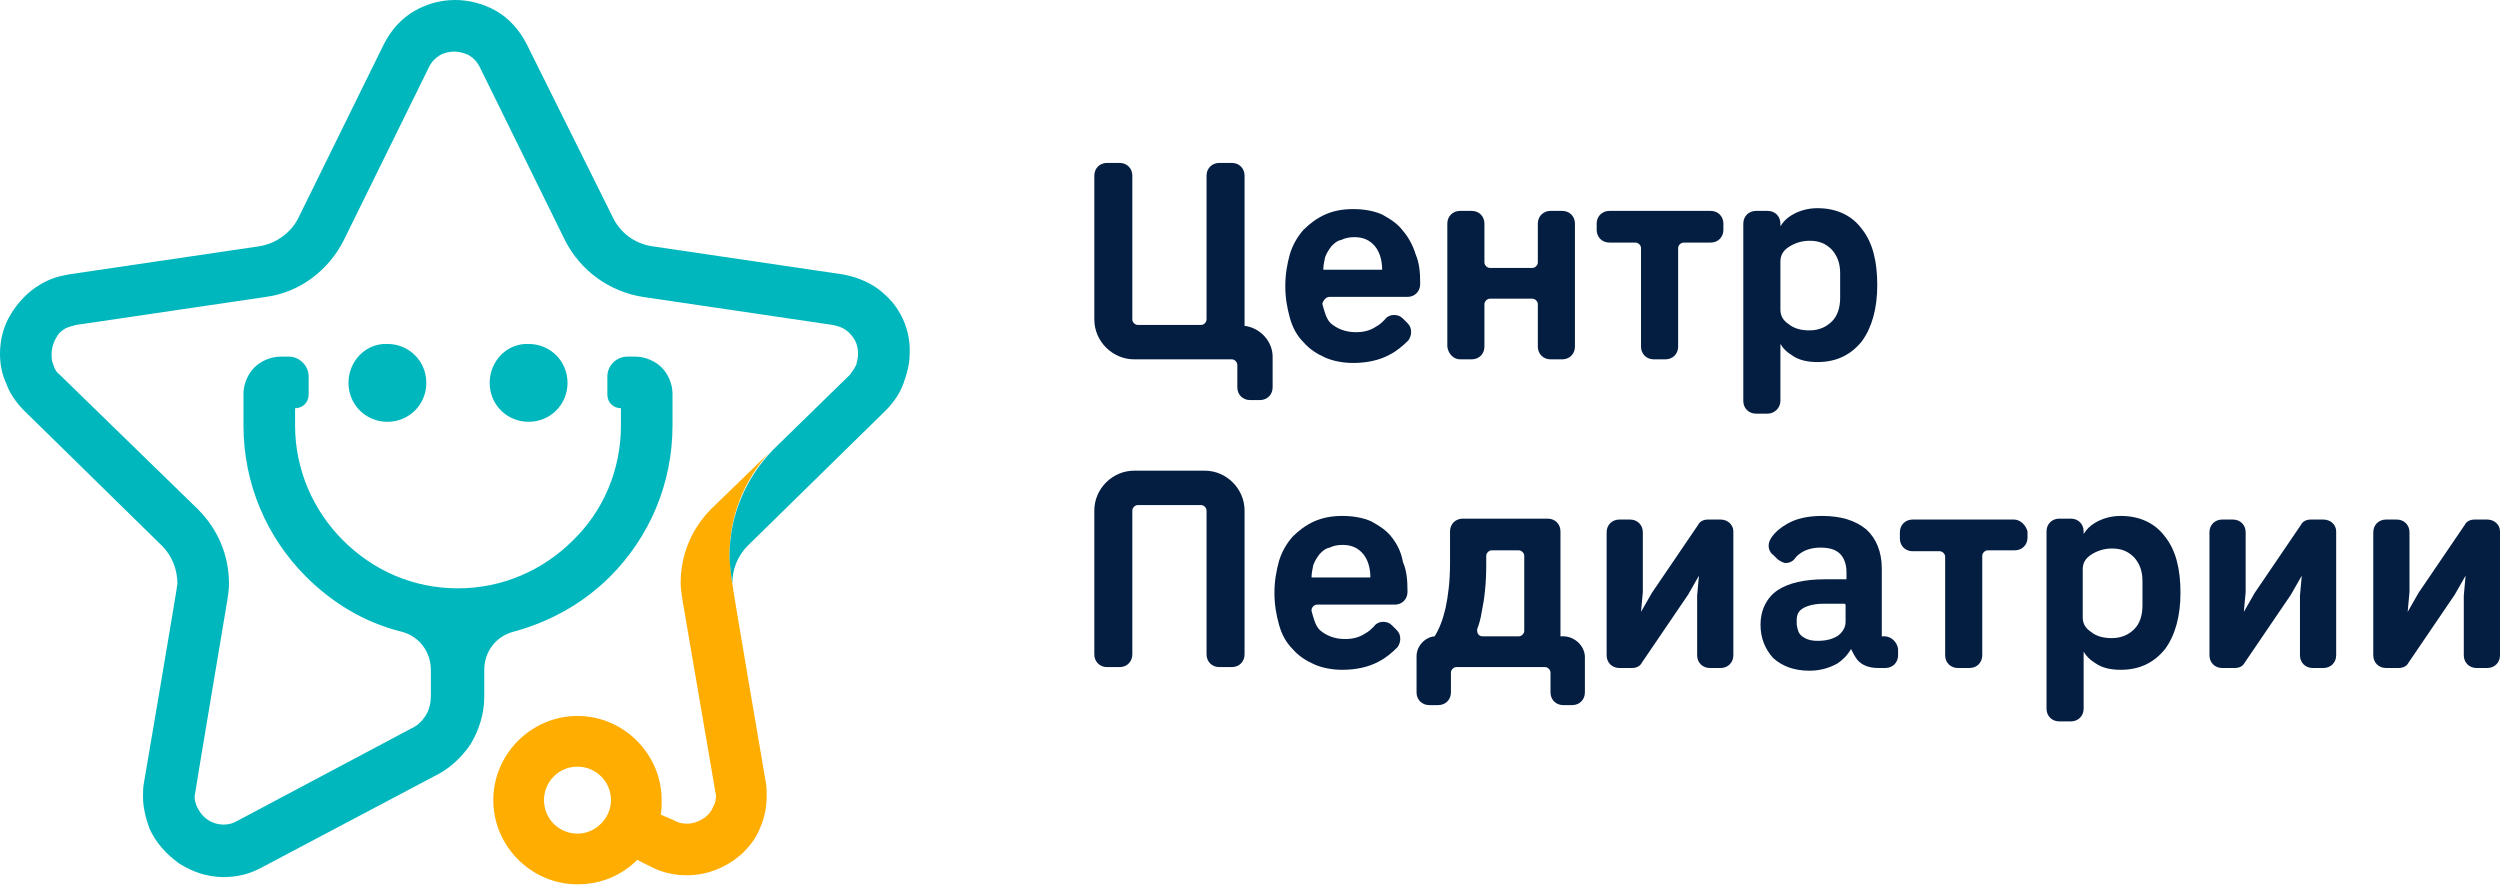 <svg width="224" height="80" viewBox="0 0 224 80" fill="none" xmlns="http://www.w3.org/2000/svg">
<path d="M65.61 52.229C65.61 52.229 65.367 50.526 65.367 49.715C65.367 46.227 66.665 43.064 68.854 40.631L63.745 45.578C61.961 47.363 60.988 49.715 60.988 52.229C60.988 52.715 61.069 53.283 61.15 53.77L64.07 70.801C64.07 70.963 64.151 71.125 64.151 71.287C64.151 71.693 64.07 72.017 63.907 72.261C63.745 72.747 63.34 73.153 62.934 73.396C62.529 73.639 62.042 73.802 61.555 73.802C61.15 73.802 60.744 73.72 60.339 73.477L59.203 72.99C59.285 72.585 59.285 72.18 59.285 71.693C59.285 67.557 55.878 64.15 51.742 64.15C47.606 64.15 44.2 67.557 44.2 71.693C44.2 75.829 47.606 79.235 51.742 79.235C53.851 79.235 55.716 78.424 57.095 77.046L58.23 77.613C59.285 78.181 60.42 78.424 61.555 78.424C63.502 78.424 65.286 77.613 66.584 76.397C67.232 75.748 67.8 75.018 68.124 74.126C68.53 73.234 68.692 72.261 68.692 71.287C68.692 70.882 68.692 70.476 68.611 70.071C68.611 70.071 65.61 52.553 65.61 52.229ZM51.742 74.694C50.12 74.694 48.742 73.396 48.742 71.693C48.742 70.071 50.039 68.692 51.742 68.692C53.364 68.692 54.743 69.99 54.743 71.693C54.743 73.315 53.364 74.694 51.742 74.694Z" fill="#FFAD00"/>
<path d="M31.224 34.306C31.224 36.252 32.765 37.793 34.711 37.793C36.657 37.793 38.198 36.252 38.198 34.306C38.198 32.359 36.657 30.818 34.711 30.818C32.765 30.737 31.224 32.359 31.224 34.306Z" fill="#00B7BD"/>
<path d="M43.875 34.306C43.875 36.252 45.416 37.793 47.363 37.793C49.309 37.793 50.85 36.252 50.85 34.306C50.85 32.359 49.309 30.818 47.363 30.818C45.416 30.737 43.875 32.359 43.875 34.306Z" fill="#00B7BD"/>
<path d="M79.965 27.088C79.397 26.439 78.749 25.871 78.019 25.466C77.289 25.06 76.397 24.736 75.424 24.573L58.392 22.059C56.852 21.816 55.554 20.843 54.905 19.464L47.201 3.974C46.552 2.676 45.579 1.622 44.443 0.973C43.308 0.324 42.01 0 40.794 0C39.496 0 38.279 0.324 37.144 0.973C36.009 1.622 35.035 2.676 34.387 3.974L26.763 19.464C26.114 20.843 24.736 21.816 23.276 22.059L6.245 24.573C5.272 24.736 4.461 24.979 3.65 25.466C2.514 26.114 1.622 27.088 0.973 28.142C0.324 29.196 0 30.413 0 31.71C0 32.602 0.162 33.495 0.568 34.387C0.892 35.279 1.46 36.09 2.19 36.82L14.517 48.904C15.409 49.796 15.896 51.012 15.896 52.31C15.896 52.553 12.895 70.152 12.895 70.152C12.814 70.558 12.814 70.963 12.814 71.369C12.814 72.342 13.057 73.315 13.382 74.207C13.949 75.505 14.922 76.559 16.058 77.37C17.193 78.1 18.572 78.587 20.032 78.587C21.167 78.587 22.303 78.343 23.357 77.775L38.847 69.584C40.226 68.936 41.361 67.881 42.172 66.665C42.902 65.448 43.389 63.988 43.389 62.447V60.014C43.389 58.392 44.443 57.014 45.984 56.608C49.309 55.716 52.31 54.013 54.662 51.661C58.149 48.174 60.258 43.389 60.258 38.117C60.258 38.036 60.258 37.631 60.258 35.279C60.258 34.387 59.852 33.495 59.285 32.927C58.717 32.359 57.825 31.954 56.933 31.954H56.203C55.23 31.954 54.419 32.765 54.419 33.738V35.36C54.419 36.09 54.986 36.576 55.635 36.576C55.635 37.793 55.635 38.117 55.635 38.117C55.635 42.172 54.013 45.822 51.337 48.417C48.66 51.093 45.011 52.715 41.037 52.715C36.982 52.715 33.413 51.093 30.737 48.417C28.061 45.741 26.439 42.091 26.439 38.117C26.439 38.036 26.439 37.793 26.439 36.576C27.169 36.576 27.655 36.009 27.655 35.36V33.738C27.655 32.765 26.844 31.954 25.871 31.954H25.141C24.249 31.954 23.357 32.359 22.789 32.927C22.222 33.495 21.816 34.387 21.816 35.279C21.816 37.631 21.816 38.036 21.816 38.117C21.816 43.389 23.925 48.174 27.412 51.661C29.764 54.013 32.684 55.797 36.009 56.608C37.55 57.014 38.604 58.392 38.604 60.014V62.366C38.604 63.015 38.442 63.664 38.117 64.151C37.793 64.637 37.387 65.043 36.82 65.286L21.248 73.558C20.843 73.802 20.437 73.883 20.032 73.883C19.383 73.883 18.734 73.639 18.248 73.153C18.004 72.909 17.842 72.666 17.68 72.342C17.518 72.017 17.437 71.693 17.437 71.369C17.437 71.206 20.356 53.851 20.356 53.851C20.437 53.364 20.518 52.797 20.518 52.31C20.518 49.796 19.545 47.444 17.761 45.66L17.68 45.579L5.353 33.576C5.028 33.332 4.866 33.008 4.785 32.684C4.623 32.359 4.623 32.035 4.623 31.71C4.623 31.061 4.866 30.494 5.19 30.007C5.353 29.764 5.596 29.602 5.839 29.439C6.164 29.277 6.488 29.196 6.812 29.115L23.844 26.601C26.844 26.195 29.439 24.249 30.818 21.492L38.442 6.001C38.685 5.515 39.009 5.19 39.415 4.947C39.82 4.704 40.307 4.623 40.712 4.623C41.199 4.623 41.686 4.785 42.01 4.947C42.416 5.19 42.74 5.515 42.983 6.001L50.607 21.492C51.986 24.249 54.581 26.114 57.581 26.601L74.613 29.115C75.018 29.196 75.261 29.277 75.586 29.439C75.991 29.683 76.316 30.007 76.559 30.413C76.802 30.818 76.883 31.305 76.883 31.71C76.883 32.035 76.802 32.359 76.721 32.684C76.559 33.008 76.397 33.251 76.153 33.576L69.26 40.307C66.908 42.74 65.367 46.065 65.367 49.796C65.367 50.607 65.61 52.31 65.61 52.31C65.61 51.012 66.097 49.796 66.989 48.904L79.316 36.82C80.046 36.09 80.614 35.279 80.938 34.387C81.263 33.495 81.506 32.602 81.506 31.71C81.587 30.007 81.019 28.385 79.965 27.088Z" fill="#00B7BD"/>
<path d="M111.513 29.196V15.734C111.513 15.085 111.027 14.598 110.378 14.598H109.243C108.594 14.598 108.107 15.085 108.107 15.734V28.629C108.107 28.872 107.864 29.115 107.621 29.115H101.944C101.7 29.115 101.457 28.872 101.457 28.629V15.734C101.457 15.085 100.97 14.598 100.322 14.598H99.186C98.537 14.598 98.051 15.085 98.051 15.734V28.629C98.051 30.575 99.673 32.197 101.619 32.197H110.378C110.621 32.197 110.865 32.44 110.865 32.684V34.711C110.865 35.36 111.351 35.846 112 35.846H112.892C113.541 35.846 114.028 35.36 114.028 34.711V31.954C114.028 30.575 112.892 29.358 111.513 29.196Z" fill="#041E42"/>
<path d="M130.815 32.197H131.87C132.518 32.197 133.005 31.71 133.005 31.062V27.25C133.005 27.006 133.248 26.763 133.492 26.763H137.303C137.547 26.763 137.79 27.006 137.79 27.25V31.062C137.79 31.71 138.277 32.197 138.925 32.197H139.98C140.629 32.197 141.115 31.71 141.115 31.062V20.032C141.115 19.383 140.629 18.896 139.98 18.896H138.925C138.277 18.896 137.79 19.383 137.79 20.032V23.519C137.79 23.762 137.547 24.006 137.303 24.006H133.492C133.248 24.006 133.005 23.762 133.005 23.519V20.032C133.005 19.383 132.518 18.896 131.87 18.896H130.815C130.167 18.896 129.68 19.383 129.68 20.032V31.062C129.761 31.71 130.248 32.197 130.815 32.197Z" fill="#041E42"/>
<path d="M146.549 21.735C146.792 21.735 147.035 21.978 147.035 22.222V31.062C147.035 31.71 147.522 32.197 148.171 32.197H149.225C149.874 32.197 150.361 31.71 150.361 31.062V22.222C150.361 21.978 150.604 21.735 150.847 21.735H153.28C153.929 21.735 154.416 21.248 154.416 20.6V20.032C154.416 19.383 153.929 18.896 153.28 18.896H144.197C143.548 18.896 143.062 19.383 143.062 20.032V20.6C143.062 21.248 143.548 21.735 144.197 21.735H146.549Z" fill="#041E42"/>
<path d="M180.449 46.552H171.366C170.717 46.552 170.23 47.038 170.23 47.687V48.255C170.23 48.904 170.717 49.39 171.366 49.39H173.799C174.042 49.39 174.285 49.634 174.285 49.877V58.717C174.285 59.366 174.772 59.852 175.421 59.852H176.475C177.124 59.852 177.61 59.366 177.61 58.717V49.796C177.61 49.553 177.854 49.309 178.097 49.309H180.53C181.179 49.309 181.665 48.823 181.665 48.174V47.606C181.503 47.038 181.017 46.552 180.449 46.552Z" fill="#041E42"/>
<path d="M159.525 35.928V30.818C159.768 31.224 160.093 31.548 160.498 31.791C161.147 32.278 161.958 32.44 162.85 32.44C164.553 32.44 165.851 31.791 166.824 30.575C167.716 29.358 168.203 27.655 168.203 25.547C168.203 23.438 167.797 21.735 166.824 20.518C165.932 19.302 164.553 18.653 162.85 18.653C161.958 18.653 161.147 18.896 160.498 19.302C160.093 19.545 159.768 19.87 159.525 20.275V20.032C159.525 19.383 159.038 18.896 158.39 18.896H157.335C156.686 18.896 156.2 19.383 156.2 20.032V35.928C156.2 36.576 156.686 37.063 157.335 37.063H158.39C158.957 37.063 159.525 36.576 159.525 35.928ZM159.525 23.438C159.525 22.87 159.768 22.465 160.255 22.14C160.741 21.816 161.39 21.573 162.12 21.573C163.012 21.573 163.58 21.816 164.148 22.384C164.634 22.951 164.878 23.6 164.878 24.492V26.682C164.878 27.574 164.634 28.304 164.148 28.791C163.661 29.277 163.012 29.602 162.12 29.602C161.39 29.602 160.741 29.44 160.255 29.034C159.768 28.71 159.525 28.304 159.525 27.736V23.438Z" fill="#041E42"/>
<path d="M190.019 46.227C189.127 46.227 188.316 46.471 187.667 46.876C187.261 47.12 186.937 47.444 186.694 47.849V47.606C186.694 46.957 186.207 46.471 185.558 46.471H184.504C183.855 46.471 183.369 46.957 183.369 47.606V63.502C183.369 64.151 183.855 64.637 184.504 64.637H185.558C186.207 64.637 186.694 64.151 186.694 63.502V58.392C186.937 58.798 187.261 59.122 187.667 59.366C188.316 59.852 189.127 60.014 190.019 60.014C191.722 60.014 193.02 59.366 193.993 58.149C194.885 56.933 195.371 55.23 195.371 53.121C195.371 51.012 194.966 49.309 193.993 48.093C193.101 46.876 191.722 46.227 190.019 46.227ZM191.965 54.256C191.965 55.148 191.722 55.878 191.235 56.365C190.749 56.852 190.1 57.176 189.208 57.176C188.478 57.176 187.829 57.014 187.343 56.608C186.856 56.284 186.613 55.878 186.613 55.311V51.012C186.613 50.445 186.856 50.039 187.343 49.715C187.829 49.39 188.478 49.147 189.208 49.147C190.1 49.147 190.668 49.39 191.235 49.958C191.722 50.526 191.965 51.175 191.965 52.067V54.256Z" fill="#041E42"/>
<path d="M107.945 42.172H101.619C99.673 42.172 98.051 43.794 98.051 45.741V58.636C98.051 59.285 98.537 59.771 99.186 59.771H100.322C100.97 59.771 101.457 59.285 101.457 58.636V45.741C101.457 45.498 101.7 45.254 101.944 45.254H107.621C107.864 45.254 108.107 45.498 108.107 45.741V58.636C108.107 59.285 108.594 59.771 109.243 59.771H110.378C111.027 59.771 111.513 59.285 111.513 58.636V45.741C111.513 43.794 109.891 42.172 107.945 42.172Z" fill="#041E42"/>
<path d="M140.061 57.014H139.818V47.606C139.818 46.957 139.331 46.471 138.682 46.471H131.059C130.41 46.471 129.923 46.957 129.923 47.606V50.445C129.923 52.067 129.761 53.364 129.518 54.5C129.274 55.554 128.95 56.365 128.545 57.014C127.652 57.095 126.923 57.906 126.923 58.798V62.042C126.923 62.691 127.409 63.177 128.058 63.177H128.869C129.518 63.177 130.004 62.691 130.004 62.042V60.258C130.004 60.014 130.248 59.771 130.491 59.771H138.439C138.682 59.771 138.925 60.014 138.925 60.258V62.042C138.925 62.691 139.412 63.177 140.061 63.177H140.872C141.521 63.177 142.007 62.691 142.007 62.042V58.879C142.007 57.906 141.115 57.014 140.061 57.014ZM136.573 56.527C136.573 56.77 136.33 57.014 136.087 57.014H132.843C132.518 57.014 132.356 56.77 132.356 56.527V56.365C132.518 55.959 132.681 55.392 132.762 54.824C133.005 53.689 133.167 52.31 133.167 50.607V49.796C133.167 49.553 133.411 49.309 133.654 49.309H136.087C136.33 49.309 136.573 49.553 136.573 49.796V56.527Z" fill="#041E42"/>
<path d="M154.172 46.552H153.037C152.631 46.552 152.307 46.714 152.145 47.038L148.009 53.121L147.035 54.824L147.198 53.04V47.687C147.198 47.038 146.711 46.552 146.062 46.552H145.089C144.44 46.552 143.954 47.038 143.954 47.687V58.717C143.954 59.366 144.44 59.852 145.089 59.852H146.224C146.63 59.852 146.954 59.69 147.117 59.366L151.253 53.283L152.226 51.58L152.064 53.364V58.717C152.064 59.366 152.55 59.852 153.199 59.852H154.172C154.821 59.852 155.308 59.366 155.308 58.717V47.606C155.308 47.038 154.821 46.552 154.172 46.552Z" fill="#041E42"/>
<path d="M208.185 46.552H207.05C206.644 46.552 206.32 46.714 206.158 47.038L202.022 53.121L201.048 54.824L201.211 53.04V47.687C201.211 47.038 200.724 46.552 200.075 46.552H199.102C198.453 46.552 197.967 47.038 197.967 47.687V58.717C197.967 59.366 198.453 59.852 199.102 59.852H200.237C200.643 59.852 200.967 59.69 201.13 59.366L205.266 53.283L206.239 51.58L206.077 53.364V58.717C206.077 59.366 206.563 59.852 207.212 59.852H208.185C208.834 59.852 209.321 59.366 209.321 58.717V47.606C209.321 47.038 208.834 46.552 208.185 46.552Z" fill="#041E42"/>
<path d="M222.865 46.552H221.729C221.324 46.552 220.999 46.714 220.837 47.038L216.701 53.121L215.728 54.824L215.89 53.04V47.687C215.89 47.038 215.403 46.552 214.755 46.552H213.781C213.133 46.552 212.646 47.038 212.646 47.687V58.717C212.646 59.366 213.133 59.852 213.781 59.852H214.917C215.322 59.852 215.647 59.69 215.809 59.366L219.945 53.283L220.918 51.58L220.756 53.364V58.717C220.756 59.366 221.243 59.852 221.891 59.852H222.865C223.513 59.852 224 59.366 224 58.717V47.606C224 47.038 223.513 46.552 222.865 46.552Z" fill="#041E42"/>
<path d="M168.852 57.014H168.608V50.931C168.608 49.471 168.122 48.255 167.23 47.444C166.256 46.633 164.959 46.227 163.256 46.227C161.958 46.227 160.904 46.471 160.093 46.957C159.525 47.282 159.038 47.687 158.714 48.174C158.552 48.417 158.471 48.66 158.471 48.904C158.471 49.228 158.633 49.553 158.876 49.715L159.282 50.12C159.525 50.282 159.768 50.445 160.012 50.445C160.336 50.445 160.66 50.282 160.823 50.039C160.985 49.796 161.228 49.634 161.471 49.471C161.877 49.228 162.445 49.066 163.093 49.066C163.904 49.066 164.472 49.228 164.878 49.634C165.202 49.958 165.445 50.526 165.445 51.256V51.904H163.499C161.715 51.904 160.255 52.229 159.282 52.878C158.308 53.526 157.741 54.662 157.741 55.959C157.741 57.176 158.146 58.149 158.876 58.96C159.687 59.69 160.741 60.096 162.12 60.096C163.093 60.096 163.904 59.852 164.634 59.447C165.121 59.122 165.526 58.717 165.851 58.149C166.013 58.474 166.175 58.798 166.419 59.122C166.824 59.609 167.473 59.852 168.284 59.852H168.933C169.581 59.852 170.068 59.366 170.068 58.717V58.149C169.987 57.5 169.419 57.014 168.852 57.014ZM165.364 55.716C165.364 56.203 165.121 56.608 164.715 56.933C164.229 57.257 163.661 57.419 162.85 57.419C162.201 57.419 161.796 57.257 161.471 57.014C161.147 56.77 161.066 56.446 160.985 55.959V55.554C160.985 55.067 161.147 54.743 161.552 54.5C161.958 54.256 162.607 54.094 163.418 54.094H165.283L165.364 54.175V55.716Z" fill="#041E42"/>
<path d="M124.733 48.174C124.246 47.525 123.597 47.12 122.867 46.714C122.138 46.39 121.245 46.227 120.272 46.227C119.299 46.227 118.488 46.39 117.758 46.714C117.028 47.038 116.379 47.525 115.812 48.093C115.244 48.742 114.839 49.471 114.595 50.282C114.352 51.175 114.19 52.067 114.19 53.121C114.19 54.175 114.352 55.067 114.595 55.959C114.839 56.852 115.244 57.581 115.812 58.149C116.379 58.798 117.028 59.203 117.758 59.528C118.488 59.852 119.38 60.014 120.272 60.014C121.489 60.014 122.624 59.771 123.516 59.285C124.165 58.96 124.733 58.474 125.219 57.987C125.382 57.744 125.463 57.5 125.463 57.257C125.463 56.933 125.382 56.689 125.138 56.446L124.733 56.041C124.489 55.797 124.246 55.716 123.922 55.716C123.597 55.716 123.273 55.878 123.111 56.122C122.867 56.365 122.624 56.608 122.3 56.77C121.813 57.095 121.245 57.257 120.516 57.257C119.542 57.257 118.812 56.933 118.245 56.446C117.839 56.041 117.677 55.311 117.515 54.743V54.662C117.515 54.419 117.758 54.175 118.001 54.175H124.976C125.625 54.175 126.111 53.689 126.111 53.04V52.878C126.111 51.986 126.03 51.093 125.706 50.364C125.544 49.471 125.219 48.823 124.733 48.174ZM117.515 51.742C117.515 51.337 117.596 51.012 117.677 50.607C117.839 50.201 118.001 49.958 118.245 49.634C118.488 49.39 118.731 49.147 119.137 49.066C119.461 48.904 119.867 48.823 120.272 48.823C121.083 48.823 121.651 49.066 122.138 49.634C122.543 50.12 122.786 50.85 122.786 51.742H117.515Z" fill="#041E42"/>
<path d="M119.137 26.601H126.111C126.76 26.601 127.247 26.114 127.247 25.466V25.303C127.247 24.411 127.166 23.519 126.841 22.789C126.598 21.978 126.193 21.248 125.706 20.681C125.219 20.032 124.571 19.626 123.841 19.221C123.111 18.896 122.219 18.734 121.245 18.734C120.272 18.734 119.461 18.896 118.731 19.221C118.001 19.545 117.353 20.032 116.785 20.6C116.217 21.248 115.812 21.978 115.568 22.789C115.325 23.681 115.163 24.573 115.163 25.628C115.163 26.682 115.325 27.574 115.568 28.466C115.812 29.358 116.217 30.088 116.785 30.656C117.353 31.305 118.001 31.71 118.731 32.035C119.461 32.359 120.353 32.521 121.245 32.521C122.462 32.521 123.597 32.278 124.489 31.791C125.138 31.467 125.706 30.98 126.193 30.494C126.355 30.25 126.436 30.007 126.436 29.764C126.436 29.439 126.355 29.196 126.111 28.953L125.706 28.547C125.463 28.304 125.219 28.223 124.895 28.223C124.571 28.223 124.246 28.385 124.084 28.628C123.841 28.872 123.597 29.115 123.273 29.277C122.786 29.602 122.219 29.764 121.489 29.764C120.516 29.764 119.786 29.439 119.218 28.953C118.812 28.547 118.65 27.817 118.488 27.25V27.169C118.65 26.763 118.894 26.601 119.137 26.601ZM118.569 24.168C118.569 23.762 118.65 23.438 118.731 23.033C118.894 22.627 119.056 22.384 119.299 22.059C119.542 21.816 119.786 21.573 120.191 21.492C120.516 21.329 120.921 21.248 121.327 21.248C122.138 21.248 122.705 21.492 123.192 22.059C123.597 22.546 123.841 23.276 123.841 24.168H118.569Z" fill="#041E42"/>
</svg>
